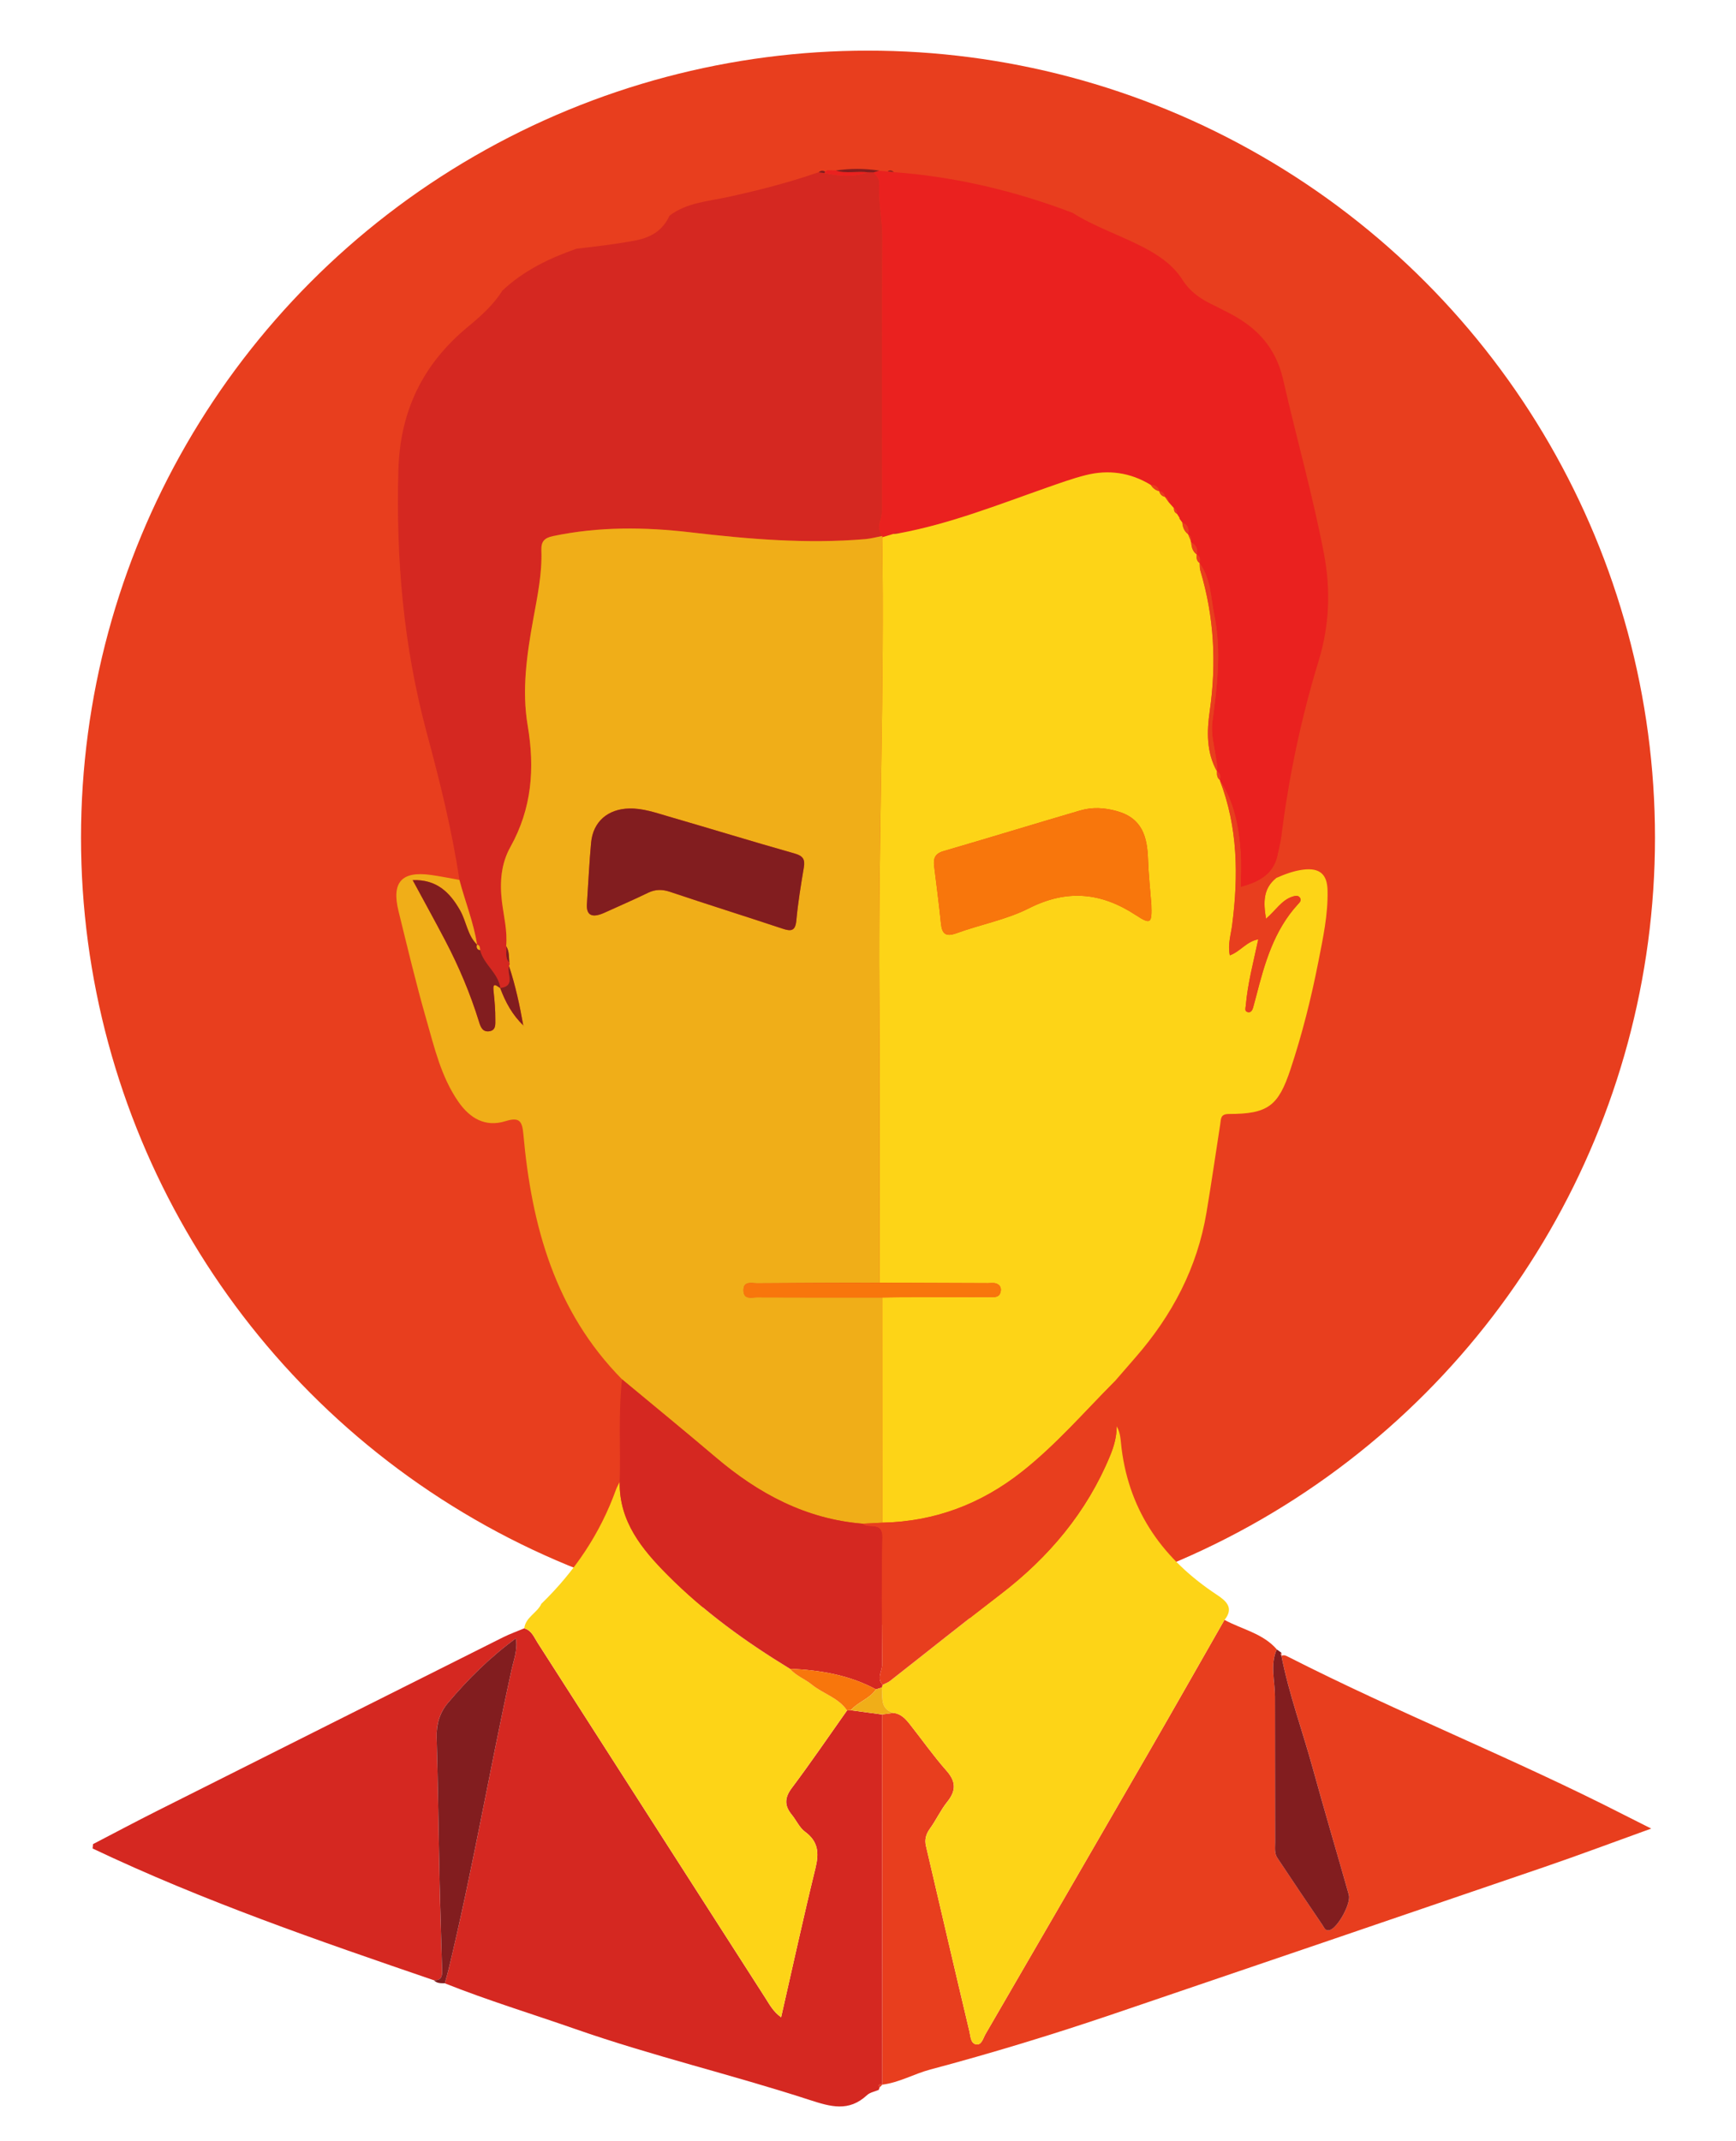 <?xml version="1.0" encoding="UTF-8"?>
<svg xmlns="http://www.w3.org/2000/svg" version="1.1" viewBox="0 0 600 740">
  <defs>
    <style>
      .cls-1 {
        fill: #fdd417;
      }

      .cls-2 {
        fill: #e83e1e;
      }

      .cls-3 {
        fill: #f0ae18;
      }

      .cls-4 {
        fill: #d52821;
      }

      .cls-5 {
        fill: #821d1f;
      }

      .cls-6 {
        fill: #ea211f;
      }

      .cls-7 {
        fill: #f8760c;
      }
    </style>
  </defs>
  <!-- Generator: Adobe Illustrator 28.7.5, SVG Export Plug-In . SVG Version: 1.2.0 Build 176)  -->
  <g>
    <g id="Ebene_1">
      <g>
        <circle class="cls-2" cx="300" cy="289.5" r="272"/>
        <g>
          <path class="cls-4" d="M158.78,304.1c-2.56-17.32-6.83-34.27-11.36-51.13-7.97-29.69-10.59-59.82-9.73-90.49.57-20.37,8.37-36.57,23.94-49.46,4.45-3.68,8.86-7.58,12-12.59,7.36-6.92,16.22-11.19,25.63-14.48,6.75-.77,13.49-1.55,20.18-2.81,5.49-1.03,9.6-3.44,11.94-8.58,5.92-4.53,13.28-4.96,20.11-6.45,10.66-2.33,21.17-5.01,31.46-8.59.66.09,1.33.18,1.99.28,5,1.07,9.98,1.51,14.93-.27.68.01,1.36.02,2.05.03,1,1.1,2.09,2.1,1.98,3.83-.37,6.32,1.12,12.51,1.08,18.86-.2,30.28-.09,60.56-.1,90.84,0,2.32.18,4.64-.63,6.91-.64,1.8-.48,3.61.7,5.23-1.96.37-3.9.92-5.88,1.09-20.17,1.7-40.24.01-60.24-2.33-15.99-1.87-31.83-2.03-47.66,1.28-3.09.65-4.16,1.91-4.04,4.97.3,8.04-1.39,15.9-2.81,23.74-2.21,12.19-4,24.53-1.93,36.72,2.52,14.86,1.46,28.69-5.97,42.01-3.22,5.78-3.73,12.2-2.92,18.91.62,5.08,1.96,10.15,1.46,15.36.25,1.91-.57,4.02,1.08,5.66.06.14.19.29.17.41-.05.28-.17.55-.26.83-.96,2.54,2.45,6.86-3.07,7.54l.06.07c-.68-5.26-5.77-8.16-6.99-13.13-.12-.77.06-1.71-1.08-1.91l.03.05c-1.2-7.7-4.14-14.93-6.12-22.41Z"/>
          <path class="cls-4" d="M304.02,721.4c-.1.29-.21.57-.32.86-1.37.59-3.03.86-4.05,1.82-6.31,5.86-12.56,4.02-19.96,1.61-26.73-8.7-54.17-15.15-80.74-24.43-15.07-5.27-30.36-9.92-45.21-15.83.44-1.6.91-3.19,1.3-4.81,8.32-34.41,14.23-69.32,21.84-103.88.71-3.22,2.05-6.45,1.43-10.53-9.11,6.68-16.59,14.15-23.45,22.27-2.91,3.44-4.09,7.39-3.95,12,.48,16.79.67,33.59,1.04,50.39.21,9.8.57,19.61.83,29.41.05,2,.28,4.23-2.83,4.08-39.91-13.66-79.8-27.4-117.94-45.53.05-.5.09-1.01.14-1.51,7.35-3.82,14.67-7.72,22.07-11.44,39.87-20.04,79.75-40.05,119.64-60.03,2.37-1.19,4.89-2.07,7.33-3.1,2.55.71,3.38,3.05,4.6,4.96,26.23,40.9,52.43,81.82,78.68,122.7,1.45,2.25,2.71,4.76,5.5,6.76,4.01-17.56,7.72-34.6,11.87-51.54,1.28-5.22,1.01-9.19-3.62-12.59-1.92-1.41-2.99-3.95-4.57-5.88-2.56-3.13-2.54-5.83.02-9.24,6.58-8.76,12.75-17.84,19.08-26.78.44-.03.88-.05,1.32-.08,3.6.49,7.19.97,10.79,1.46.03,42.65.06,85.3.1,127.96,0,0,.06-.07.06-.07-.5.17-1.8-.46-1,1.01Z"/>
          <path class="cls-1" d="M292.75,591.12c-6.33,8.95-12.5,18.02-19.08,26.79-2.56,3.41-2.58,6.11-.02,9.24,1.58,1.93,2.65,4.46,4.57,5.88,4.63,3.4,4.9,7.38,3.62,12.59-4.15,16.94-7.86,33.98-11.87,51.54-2.78-2.01-4.05-4.51-5.5-6.76-26.25-40.88-52.45-81.8-78.68-122.7-1.23-1.91-2.06-4.25-4.6-4.96.48-3.87,4.47-5.3,5.93-8.49,11.55-11.22,20.32-24.25,25.78-39.45.33-.92.85-1.77,1.28-2.66-.23,13.69,7.71,23.29,16.56,32.2,12.6,12.68,27.03,23.08,42.27,32.37,2.06,2.45,5.13,3.5,7.53,5.46,3.92,3.2,9.21,4.51,12.21,8.95Z"/>
          <path class="cls-5" d="M149.95,684.35c3.11.15,2.88-2.08,2.83-4.08-.26-9.8-.61-19.61-.83-29.41-.37-16.8-.56-33.59-1.04-50.39-.13-4.6,1.05-8.56,3.95-12,6.86-8.12,14.34-15.59,23.45-22.27.62,4.08-.72,7.31-1.43,10.53-7.61,34.56-13.53,69.47-21.84,103.88-.39,1.61-.87,3.21-1.3,4.81-1.36-.02-2.75.08-3.79-1.07Z"/>
          <path class="cls-6" d="M299.87,59.55c-4.95,1.77-9.93,1.33-14.93.26.12-.16.2-.33.22-.53.29-.09.54-.25.76-.47.99.03,1.98.06,2.97.09,3.6,1.23,7.33.12,10.97.63Z"/>
          <path class="cls-5" d="M285.16,59.29c-.03.2-.1.37-.22.53-.66-.09-1.33-.18-1.99-.27.68-.62,1.41-.74,2.21-.25Z"/>
          <path class="cls-6" d="M370.49,73.43c7.75,4.92,16.5,7.78,24.61,11.99,5.42,2.81,10.34,6.16,13.63,11.34,2.53,4,6.09,6.48,10.19,8.46,1.95.94,3.86,1.95,5.78,2.93,9.62,4.92,16.24,11.88,18.77,23,4.57,20.04,10.21,39.84,14.09,60.04,2.39,12.46,1.93,24.97-1.76,37.04-6.11,19.95-10.37,40.23-12.94,60.9-.23,1.81-.7,3.59-1.06,5.38-1.03,7.11-6.01,10.23-12.96,12.04,0-4,.24-8.07-.05-12.11-.64-8.74-2.21-17.26-7.18-24.76v-.1c.24-1.17.32-2.29-1-2.93l.02-.05c.3-1.5-.13-2.92-.32-4.4-.55-4.23-1.86-8.35-1.27-12.74,1.64-12.27,3.16-24.62.65-36.91-1.23-6.03-1.14-12.53-5.04-17.84l-.04-.11c.24-1.15.34-2.26-.99-2.88l-.03-.09c.47-1.86-.07-3.26-1.86-4.09-.16-.15-.21-.33-.13-.54.17-.96.05-1.81-.94-2.3l-.03-.05c.33-1.81.07-3.32-1.99-3.92l.05-.03c-.28-.38-.56-.77-.84-1.15-.17-.15-.23-.33-.19-.55-.28-.45-.56-.91-.84-1.36l-.05-.05c.04-.84-.23-1.51-1.04-1.89v-.06c-.31-.33-.6-.67-.9-1,0,0-.05-.06-.05-.06-.29-.33-.58-.66-.87-.99l-.07-.1c-.04-.83-.34-1.47-1.21-1.72h-.02c-.17-1.16-.82-1.82-1.98-1.96l.19-.21-.2.19c-.32-1.59-1.4-2.15-2.9-2.14-7.05-4.31-14.64-5.38-22.57-3.36-4.51,1.15-8.91,2.74-13.3,4.28-16.8,5.9-33.37,12.49-50.98,15.76-.77-.79-1.44-.64-2.03.23-1.32.39-2.64.78-3.96,1.18l.05-.45c-1.19-1.61-1.34-3.43-.7-5.23.81-2.28.63-4.6.63-6.91.01-30.28-.1-60.56.1-90.84.04-6.34-1.45-12.54-1.08-18.86.1-1.73-.99-2.73-1.98-3.83.68-.2,1.36-.41,2.04-.61.94.09,1.88.18,2.82.27.72.07,1.44.14,2.15.21,21.22,1.58,41.7,6.44,61.57,13.98Z"/>
          <path class="cls-2" d="M304.96,720.46c-.03-42.65-.06-85.3-.1-127.96,1.33-.17,2.66-.35,3.99-.52,2.55.3,4.13,2.04,5.58,3.87,4.23,5.35,8.17,10.97,12.68,16.07,3.36,3.81,3.38,6.94.27,10.8-2.28,2.83-3.81,6.26-5.96,9.22-1.39,1.92-1.91,3.79-1.38,6.05,5,21.38,9.95,42.77,15.03,64.13.39,1.64.38,4.21,2.47,4.42,1.76.18,2.28-2.21,3.08-3.58,18.98-32.68,37.93-65.38,56.83-98.1,8.65-14.98,17.17-30.02,25.75-45.04,6.07,3.32,13.26,4.64,18.08,10.18-2.37,5.35-.62,10.85-.62,16.28.02,16.82.02,33.64.05,50.45,0,1.81-.32,3.71.78,5.35,5.18,7.74,10.36,15.48,15.59,23.19.58.86.96,2.23,2.61,1.7,2.75-.89,7.33-9.22,6.5-12.15-4.14-14.56-8.43-29.07-12.45-43.67-3.57-12.97-8.22-25.65-10.85-38.88.85-.47,1.59-.07,2.33.31,38.12,19.42,77.98,35.14,116.07,54.63,2.76,1.41,5.54,2.79,9.41,4.74-13.06,4.71-24.88,9.15-36.82,13.24-49.59,16.98-99.21,33.86-148.83,50.75-20.96,7.13-42.13,13.58-63.52,19.28-5.61,1.49-10.73,4.51-16.58,5.23Z"/>
          <path class="cls-1" d="M423.2,559.84c-8.58,15.01-17.11,30.06-25.75,45.04-18.9,32.73-37.85,65.42-56.83,98.1-.8,1.37-1.32,3.76-3.08,3.58-2.1-.21-2.09-2.79-2.47-4.42-5.07-21.36-10.03-42.75-15.03-64.13-.53-2.26,0-4.13,1.38-6.05,2.14-2.96,3.68-6.38,5.96-9.22,3.11-3.86,3.09-6.99-.27-10.8-4.51-5.11-8.44-10.72-12.68-16.07-1.45-1.83-3.03-3.58-5.58-3.87-4.82-1.33-3.68-5.42-4.09-8.8.09-.31.18-.62.28-.93.88-.45,1.85-.78,2.62-1.38,12.7-9.95,25.28-20.06,38.09-29.87,16.71-12.8,29.83-28.35,37.93-47.94,1.35-3.28,2.27-6.6,2.28-10.15,1.4,2.36,1.35,5.1,1.68,7.65,2.81,22.28,14.69,38.55,33.05,50.64,3.26,2.17,5.81,4.54,2.53,8.63Z"/>
          <path class="cls-5" d="M442.89,572.29c2.63,13.23,7.28,25.91,10.85,38.88,4.02,14.59,8.32,29.11,12.45,43.67.83,2.93-3.75,11.25-6.5,12.15-1.65.54-2.03-.84-2.61-1.7-5.23-7.7-10.42-15.44-15.59-23.19-1.09-1.64-.78-3.54-.78-5.35-.03-16.82-.04-33.64-.05-50.45,0-5.43-1.75-10.93.62-16.28.54.39,1.08.78,1.62,1.18-.1.14-.29.29-.27.4.05.27.19.53.3.79l-.03-.1Z"/>
          <path class="cls-5" d="M303.95,58.97c-.68.2-1.36.41-2.04.61-.68-.01-1.36-.02-2.05-.03-3.64-.52-7.38.6-10.97-.63,5.02-.74,10.04-.73,15.06.05Z"/>
          <path class="cls-5" d="M308.92,59.45c-.72-.07-1.44-.14-2.15-.21.77-.5,1.48-.36,2.15.21Z"/>
          <path class="cls-2" d="M304.02,721.4c-.8-1.46.5-.83,1-1.01-.33.34-.67.67-1,1.01Z"/>
          <path class="cls-2" d="M442.93,572.38c-.11-.26-.25-.52-.3-.79-.02-.12.17-.27.27-.4,0,.4.02.79.03,1.19Z"/>
          <path class="cls-3" d="M158.78,304.1c1.98,7.49,4.92,14.71,6.12,22.41-3.35-3.24-3.69-7.97-5.85-11.82-3.58-6.37-8.21-10.83-16.42-10.52,3.9,7.21,7.66,14.02,11.27,20.91,4.7,8.99,8.64,18.3,11.64,28,.54,1.73,1.19,3.7,3.63,3.31,2.32-.37,2-2.56,2.02-4.01.03-3.3-.26-6.61-.62-9.9-.37-3.38,1.15-1.68,2.35-.98,0,0-.06-.07-.06-.07,1.81,4.87,4.23,9.36,8.06,12.97.08.06.17.12.25.18-.1-.04-.21-.08-.31-.12-1.23-6.96-2.7-13.85-4.93-20.57.09-.27.21-.54.26-.83.02-.13-.11-.28-.17-.42-.16-1.93,0-3.91-1.08-5.66.5-5.21-.84-10.27-1.46-15.36-.81-6.71-.31-13.13,2.92-18.91,7.43-13.32,8.49-27.16,5.97-42.01-2.07-12.2-.28-24.54,1.93-36.72,1.42-7.84,3.1-15.7,2.81-23.74-.11-3.06.95-4.32,4.04-4.97,15.83-3.32,31.67-3.16,47.66-1.28,20,2.34,40.07,4.03,60.24,2.33,1.98-.17,3.92-.72,5.88-1.09,0,0-.05.45-.05.45.88,52.29-1.37,104.56-.98,156.86.25,33.59.06,67.18.07,100.77-14.1.05-28.2.06-42.29.18-1.94.02-4.86-.9-4.7,2.63.14,3.12,2.83,2.21,4.62,2.22,14.43.07,28.86.04,43.29.04.02,25.95.04,51.9.06,77.85-2.26.12-4.52.23-6.78.35-19.65-1.59-36.02-10.38-50.76-22.9-10.72-9.1-21.61-18.01-32.43-27-23.16-23.48-31.26-53.07-34.09-84.69-.41-4.62-1.41-6-6.19-4.52-6.96,2.16-12.28-.96-16.26-6.69-6.02-8.67-8.32-18.83-11.16-28.71-3.53-12.31-6.49-24.78-9.55-37.22-2.45-9.98,1.11-13.88,11.22-12.47,3.29.46,6.55,1.13,9.83,1.71ZM202.84,312.63q-.24,5.67,6.15,2.76c4.99-2.27,10.03-4.45,14.96-6.84,2.58-1.25,4.9-1.25,7.63-.34,12.91,4.34,25.91,8.41,38.84,12.71,3,1,4.48.88,4.82-2.86.55-6.11,1.56-12.19,2.58-18.25.48-2.83-.28-4.02-3.19-4.85-14.55-4.11-28.99-8.57-43.52-12.78-4.44-1.29-8.85-2.87-13.61-2.77-7.41.15-12.54,4.55-13.2,11.8-.61,6.62-.92,13.26-1.46,21.41Z"/>
          <path class="cls-4" d="M214.98,476.69c10.82,8.99,21.71,17.9,32.43,27,14.74,12.52,31.11,21.31,50.76,22.9,2.05,1.87,6.98-1.06,6.83,4.87-.37,14.55-.17,29.12-.08,43.69.01,2.37-2.02,4.79.13,7.11-.1.31-.19.62-.28.93-.67.22-1.35.44-2.02.65-9.28-5.01-19.37-6.66-29.74-7.13-15.24-9.29-29.67-19.69-42.27-32.37-8.85-8.91-16.8-18.51-16.56-32.2.34-11.82-.51-23.66.81-35.46Z"/>
          <path class="cls-5" d="M172.93,341.51c-1.21-.7-2.72-2.4-2.35.98.36,3.29.65,6.6.62,9.9-.02,1.46.31,3.64-2.02,4.01-2.44.39-3.1-1.58-3.63-3.31-3-9.7-6.94-19.02-11.64-28-3.61-6.89-7.38-13.7-11.27-20.91,8.21-.3,12.84,4.16,16.42,10.52,2.16,3.85,2.5,8.58,5.85,11.82,0,0-.03-.05-.03-.05-.26.98-.04,1.7,1.08,1.91,1.22,4.97,6.31,7.87,6.99,13.13Z"/>
          <path class="cls-5" d="M180.93,354.42c-3.83-3.62-6.25-8.1-8.06-12.97,5.53-.68,2.11-5,3.07-7.54,2.22,6.72,3.7,13.61,4.93,20.57l.06-.06Z"/>
          <path class="cls-5" d="M174.96,327.01c1.09,1.75.91,3.73,1.08,5.66-1.65-1.64-.83-3.75-1.08-5.66Z"/>
          <path class="cls-3" d="M165.94,328.38c-1.12-.21-1.33-.93-1.08-1.91,1.13.2.96,1.14,1.08,1.91Z"/>
          <path class="cls-7" d="M273.01,576.71c10.37.47,20.46,2.12,29.74,7.12-2.15,3.29-6.2,4.31-8.68,7.21-.44.03-.88.05-1.32.08-3-4.44-8.29-5.75-12.21-8.95-2.4-1.96-5.47-3.01-7.53-5.46Z"/>
          <path class="cls-3" d="M294.07,591.05c2.48-2.9,6.52-3.92,8.68-7.21.67-.21,1.34-.43,2.02-.65.4,3.38-.74,7.47,4.09,8.8-1.33.17-2.66.34-3.99.52-3.6-.49-7.19-.97-10.79-1.46Z"/>
          <path class="cls-1" d="M304.95,526.24c-.02-25.95-.04-51.9-.06-77.85,1.66-.02,3.33-.06,4.99-.06,10.81-.03,21.62-.04,32.43-.08,1.29,0,2.8.23,3.4-1.39.35-.95.33-2.03-.49-2.77-1.1-.99-2.53-.63-3.83-.64-12.47-.06-24.94-.09-37.41-.14,0-33.59.18-67.18-.07-100.77-.38-52.29,1.86-104.56.98-156.86,1.32-.39,2.64-.78,3.96-1.18.68-.08,1.35-.15,2.03-.23,17.6-3.28,34.18-9.87,50.98-15.76,4.4-1.54,8.8-3.14,13.3-4.28,7.93-2.02,15.52-.95,22.57,3.36.72,1.05,1.62,1.85,2.9,2.14l.2-.19s-.19.21-.19.21c.28,1.04.94,1.69,1.98,1.96,0,0,.02,0,.02,0,.4.57.8,1.15,1.2,1.73,0,0,.07.1.07.1.29.33.58.66.87.99,0,0,.05.06.05.06.3.33.59.67.89,1,0,0,0,.06,0,.06-.02.83.25,1.5,1.04,1.89,0,0,.05.05.05.05.28.45.56.91.84,1.36-.04.22.02.41.19.55.28.38.56.77.84,1.15,0,0-.05.03-.05.03.15,1.56.7,2.93,1.98,3.92,0,0,.03.05.03.05.31.77.63,1.53.94,2.3-.08.21-.04.39.13.54.08,1.61.51,3.06,1.86,4.09,0,0,.03.09.03.09-.1,1.11-.06,2.17.98,2.88,0,0,.04.11.04.11.07.82-.01,1.69.22,2.46,4.79,15.97,5.64,32.13,3.26,48.64-1,6.96-1.19,14.22,2.51,20.8,0,0-.02.05-.02.05-.02,1.1.03,2.17,1,2.93,0,0,0,.1,0,.1,6.27,16.26,6.45,33.04,4.26,50.03-.43,3.34-1.58,6.67-.8,10.47,3.64-1.31,5.73-4.8,9.83-5.53-1.68,7.9-3.66,15.26-4.31,22.85-.08.99-.57,2.13.85,2.35.9.14,1.41-.73,1.66-1.57.37-1.28.71-2.56,1.04-3.85,2.94-11.47,6.15-22.83,14.45-31.88.54-.59,1.3-1.27.78-2.16-.63-1.06-1.71-.8-2.66-.49-3.76,1.22-5.75,4.74-9.14,7.64-.96-5.74-.99-10.41,3.44-14.03,3.06-1.34,6.16-2.53,9.5-2.93,5.56-.66,8.21,1.52,8.34,7.14.2,8.39-1.58,16.56-3.18,24.71-2.47,12.58-5.59,25.01-9.64,37.2-4.21,12.68-7.79,15.39-21.3,15.4-2.96,0-2.68,1.72-2.96,3.47-1.58,10.19-3.06,20.4-4.76,30.58-3.19,19.09-11.87,35.54-24.5,50.03-2.41,2.76-4.8,5.53-7.2,8.3-10.54,10.6-20.34,21.98-32.14,31.28-14.12,11.14-30.14,17.21-48.22,17.57ZM397.93,312.54c-.39-5.13-.97-10.26-1.14-15.4-.26-7.76-1.86-14.3-10.66-16.79-4.35-1.23-8.54-1.48-12.74-.26-15.79,4.62-31.52,9.46-47.32,14.06-2.95.86-3.54,2.56-3.21,5.17.81,6.59,1.68,13.17,2.35,19.78.37,3.67,1.64,4.78,5.42,3.4,8.27-3.01,17.18-4.65,24.96-8.58,13.13-6.64,24.89-5.56,36.93,2.31,5.27,3.45,5.64,2.89,5.41-3.69Z"/>
          <path class="cls-2" d="M304.95,526.24c18.07-.36,34.09-6.42,48.22-17.57,11.8-9.31,21.6-20.68,32.14-31.28.21,5.17.43,10.35.64,15.53,0,3.56-.92,6.88-2.27,10.15-8.09,19.59-21.21,35.14-37.93,47.94-12.81,9.81-25.39,19.92-38.09,29.87-.76.6-1.74.93-2.62,1.38-2.14-2.32-.11-4.75-.13-7.11-.09-14.56-.29-29.13.08-43.69.15-5.94-4.77-3-6.83-4.87,2.26-.12,4.52-.23,6.78-.35Z"/>
          <path class="cls-2" d="M441.01,303.5c-4.43,3.62-4.4,8.29-3.44,14.03,3.39-2.9,5.38-6.42,9.14-7.64.96-.31,2.03-.57,2.66.49.53.89-.24,1.57-.78,2.16-8.3,9.05-11.5,20.4-14.45,31.88-.33,1.29-.68,2.57-1.04,3.85-.24.84-.76,1.71-1.66,1.57-1.42-.22-.94-1.37-.85-2.35.65-7.59,2.63-14.95,4.31-22.85-4.1.73-6.19,4.22-9.83,5.53-.77-3.79.38-7.13.8-10.47,2.19-17,2.01-33.77-4.26-50.03,4.96,7.51,6.54,16.03,7.18,24.76.29,4.04.05,8.12.05,12.11,6.95-1.81,11.93-4.92,12.96-12.04.41,3.05-.35,6.01-.79,8.99Z"/>
          <path class="cls-2" d="M420.63,266.59c-3.7-6.58-3.51-13.83-2.51-20.8,2.38-16.51,1.54-32.67-3.26-48.64-.23-.77-.15-1.64-.22-2.46,3.9,5.31,3.81,11.81,5.04,17.85,2.51,12.29,1,24.64-.65,36.91-.59,4.39.72,8.52,1.27,12.74.19,1.47.62,2.9.32,4.4Z"/>
          <path class="cls-2" d="M413.6,191.6c-1.36-1.03-1.78-2.48-1.86-4.09,1.79.83,2.34,2.23,1.86,4.09Z"/>
          <path class="cls-2" d="M410.63,184.62c-1.28-.99-1.83-2.36-1.98-3.92,2.06.6,2.32,2.11,1.98,3.92Z"/>
          <path class="cls-2" d="M400.63,169.75c-1.28-.29-2.18-1.09-2.9-2.14,1.5-.01,2.58.55,2.9,2.14Z"/>
          <path class="cls-2" d="M414.61,194.58c-1.04-.72-1.09-1.78-.98-2.88,1.33.62,1.22,1.73.98,2.88Z"/>
          <path class="cls-2" d="M421.61,269.57c-.97-.76-1.02-1.83-1-2.93,1.32.64,1.24,1.75,1,2.93Z"/>
          <path class="cls-2" d="M402.63,171.72c-1.04-.26-1.7-.92-1.98-1.96,1.16.15,1.82.8,1.98,1.96Z"/>
          <path class="cls-2" d="M406.78,177.54c-.78-.39-1.06-1.06-1.04-1.89.81.37,1.07,1.05,1.04,1.89Z"/>
          <path class="cls-2" d="M403.86,173.45c-.4-.58-.8-1.15-1.2-1.73.86.25,1.16.9,1.2,1.73Z"/>
          <path class="cls-2" d="M411.61,186.97c-.31-.77-.63-1.53-.94-2.3.99.49,1.11,1.34.94,2.3Z"/>
          <path class="cls-4" d="M310.88,184.3c-.68.08-1.35.15-2.03.23.59-.87,1.26-1.01,2.03-.23Z"/>
          <path class="cls-2" d="M405.73,175.6c-.3-.33-.59-.67-.89-1,.3.33.59.67.89,1Z"/>
          <path class="cls-2" d="M404.79,174.53c-.29-.33-.58-.66-.87-.99.29.33.58.66.87.99Z"/>
          <path class="cls-2" d="M408.69,180.66c-.28-.38-.56-.77-.84-1.15.28.38.56.77.84,1.15Z"/>
          <path class="cls-2" d="M407.66,178.95c-.28-.45-.56-.91-.84-1.36.28.45.56.91.84,1.36Z"/>
          <path class="cls-5" d="M202.84,312.63c.54-8.15.85-14.79,1.46-21.41.67-7.25,5.79-11.65,13.2-11.8,4.76-.1,9.17,1.48,13.61,2.77,14.52,4.21,28.97,8.66,43.52,12.78,2.92.82,3.67,2.02,3.19,4.85-1.02,6.06-2.02,12.14-2.58,18.25-.34,3.74-1.82,3.86-4.82,2.86-12.92-4.3-25.93-8.37-38.84-12.71-2.73-.92-5.05-.91-7.63.34-4.93,2.39-9.97,4.57-14.96,6.84q-6.4,2.91-6.15-2.76Z"/>
          <path class="cls-7" d="M303.98,443.32c12.47.04,24.94.07,37.41.14,1.3,0,2.73-.35,3.83.64.82.73.83,1.82.49,2.77-.59,1.62-2.11,1.38-3.4,1.39-10.81.05-21.62.06-32.43.08-1.66,0-3.33.04-4.99.06-14.43,0-28.86.03-43.29-.04-1.78,0-4.47.9-4.62-2.22-.16-3.54,2.76-2.62,4.7-2.63,14.1-.11,28.2-.13,42.29-.18Z"/>
          <path class="cls-5" d="M180.87,354.48c.1.04.21.08.31.12-.08-.06-.17-.12-.25-.18,0,0-.06.06-.06.06Z"/>
          <path class="cls-7" d="M397.93,312.54c.23,6.57-.14,7.13-5.41,3.69-12.03-7.86-23.8-8.95-36.93-2.31-7.77,3.93-16.68,5.57-24.96,8.58-3.78,1.38-5.04.27-5.42-3.4-.67-6.6-1.54-13.19-2.35-19.78-.32-2.61.27-4.31,3.21-5.17,15.8-4.6,31.52-9.44,47.32-14.06,4.19-1.23,8.39-.97,12.74.26,8.8,2.49,10.41,9.03,10.66,16.79.17,5.14.74,10.27,1.14,15.4Z"/>
        </g>
      </g>
    </g>
  </g>
</svg>